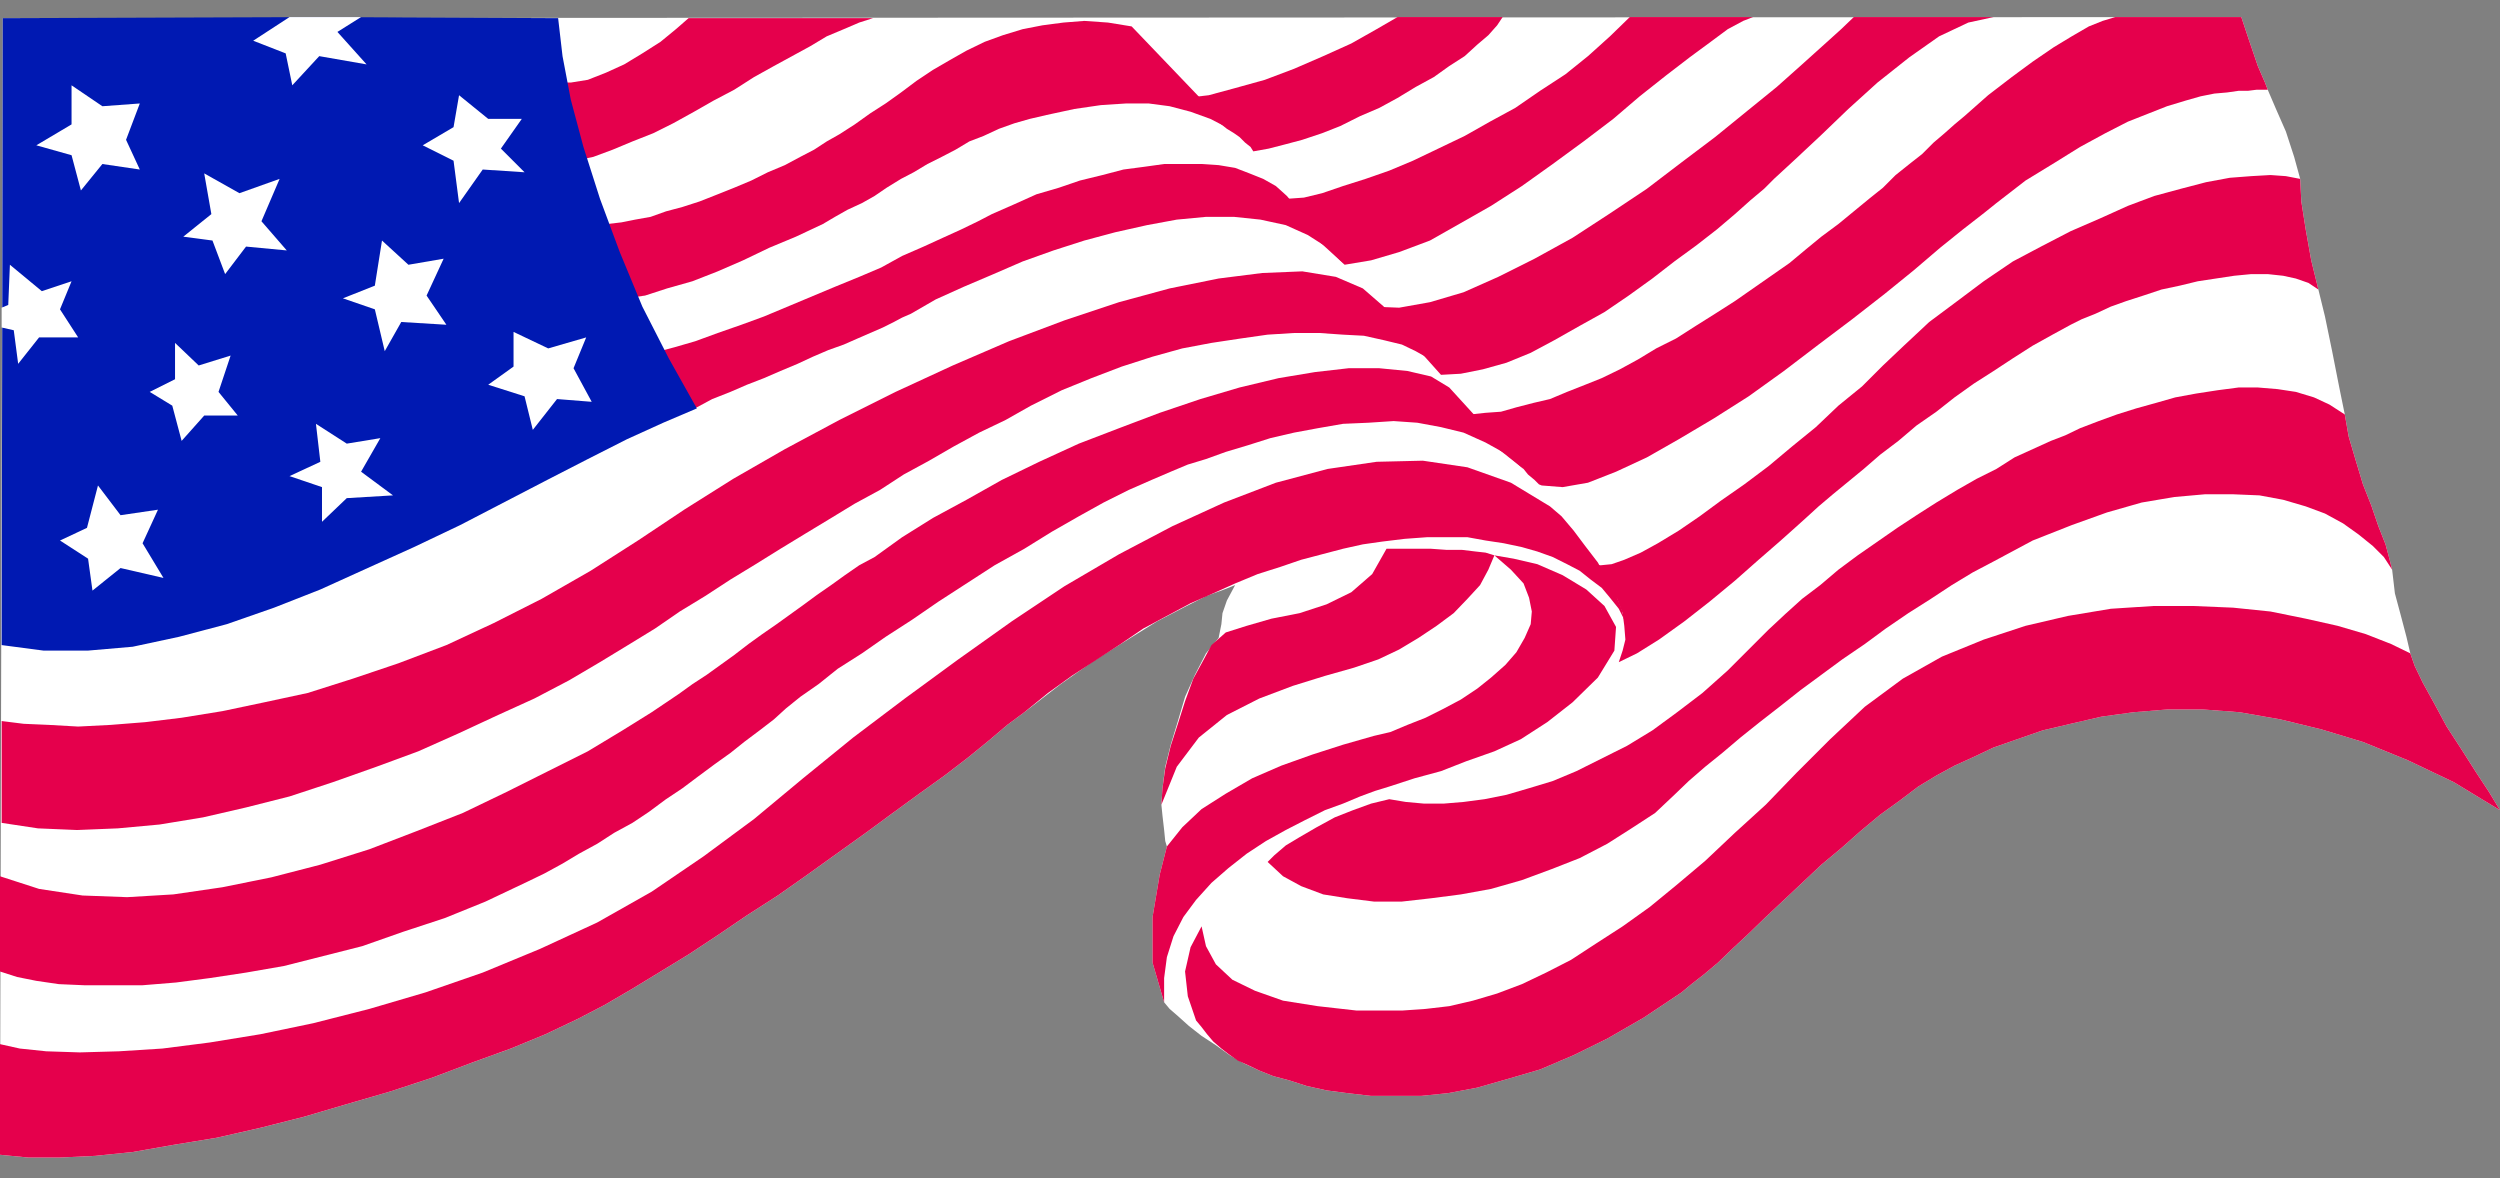 <?xml version="1.0" encoding="UTF-8" standalone="no"?>
<svg
   xmlns:ooo="http://xml.openoffice.org/svg/export"
   xmlns:dc="http://purl.org/dc/elements/1.1/"
   xmlns:cc="http://creativecommons.org/ns#"
   xmlns:rdf="http://www.w3.org/1999/02/22-rdf-syntax-ns#"
   xmlns:svg="http://www.w3.org/2000/svg"
   xmlns="http://www.w3.org/2000/svg"
   xmlns:sodipodi="http://sodipodi.sourceforge.net/DTD/sodipodi-0.dtd"
   xmlns:inkscape="http://www.inkscape.org/namespaces/inkscape"
   version="1.2"
   width="45.42mm"
   height="21.41mm"
   viewBox="0 0 4542 2141"
   preserveAspectRatio="xMidYMid"
   xml:space="preserve"
   id="svg125"
   sodipodi:docname="flgusa.svg"
   style="fill-rule:evenodd;stroke-width:28.222;stroke-linejoin:round"
   inkscape:version="0.92.5 (2060ec1f9f, 2020-04-08)"><rect x="0" y="0" width="4542" height="2141" fill="#808080" stroke="none"/><sodipodi:namedview
   pagecolor="#ffffff"
   bordercolor="#666666"
   borderopacity="1"
   objecttolerance="10"
   gridtolerance="10"
   guidetolerance="10"
   inkscape:pageopacity="0"
   inkscape:pageshadow="2"
   inkscape:window-width="664"
   inkscape:window-height="487"
   id="namedview127"
   showgrid="false"
   inkscape:zoom="0.2102413"
   inkscape:cx="85.833072"
   inkscape:cy="40.440943"
   inkscape:window-x="0"
   inkscape:window-y="0"
   inkscape:window-maximized="0"
   inkscape:current-layer="svg125" />
 <defs
   class="ClipPathGroup"
   id="defs8">
  <clipPath
   id="presentation_clip_path"
   clipPathUnits="userSpaceOnUse">
   <rect
   x="0"
   y="0"
   width="21000"
   height="29700"
   id="rect2" />
  </clipPath>
  <clipPath
   id="presentation_clip_path_shrink"
   clipPathUnits="userSpaceOnUse">
   <rect
   x="21"
   y="29"
   width="20958"
   height="29641"
   id="rect5" />
  </clipPath>
 </defs>
 <defs
   class="TextShapeIndex"
   id="defs12">
  <g
   ooo:slide="id1"
   ooo:id-list="id3"
   id="g10" />
 </defs>
 <defs
   class="EmbeddedBulletChars"
   id="defs44">
  <g
   id="bullet-char-template-57356"
   transform="matrix(4.8828125e-4,0,0,-4.8828125e-4,0,0)">
   <path
   d="M 580,1141 1163,571 580,0 -4,571 Z"
   id="path14"
   inkscape:connector-curvature="0" />
  </g>
  <g
   id="bullet-char-template-57354"
   transform="matrix(4.8828125e-4,0,0,-4.8828125e-4,0,0)">
   <path
   d="M 8,1128 H 1137 V 0 H 8 Z"
   id="path17"
   inkscape:connector-curvature="0" />
  </g>
  <g
   id="bullet-char-template-10146"
   transform="matrix(4.8828125e-4,0,0,-4.8828125e-4,0,0)">
   <path
   d="M 174,0 602,739 174,1481 1456,739 Z M 1358,739 309,1346 659,739 Z"
   id="path20"
   inkscape:connector-curvature="0" />
  </g>
  <g
   id="bullet-char-template-10132"
   transform="matrix(4.8828125e-4,0,0,-4.8828125e-4,0,0)">
   <path
   d="M 2015,739 1276,0 H 717 l 543,543 H 174 v 393 h 1086 l -543,545 h 557 z"
   id="path23"
   inkscape:connector-curvature="0" />
  </g>
  <g
   id="bullet-char-template-10007"
   transform="matrix(4.8828125e-4,0,0,-4.8828125e-4,0,0)">
   <path
   d="m 0,-2 c -7,16 -16,29 -25,39 l 381,530 c -94,256 -141,385 -141,387 0,25 13,38 40,38 9,0 21,-2 34,-5 21,4 42,12 65,25 l 27,-13 111,-251 280,301 64,-25 24,25 c 21,-10 41,-24 62,-43 C 886,937 835,863 770,784 769,783 710,716 594,584 L 774,223 c 0,-27 -21,-55 -63,-84 l 16,-20 C 717,90 699,76 672,76 641,76 570,178 457,381 L 164,-76 c -22,-34 -53,-51 -92,-51 -42,0 -63,17 -64,51 -7,9 -10,24 -10,44 0,9 1,19 2,30 z"
   id="path26"
   inkscape:connector-curvature="0" />
  </g>
  <g
   id="bullet-char-template-10004"
   transform="matrix(4.8828125e-4,0,0,-4.8828125e-4,0,0)">
   <path
   d="M 285,-33 C 182,-33 111,30 74,156 52,228 41,333 41,471 c 0,78 14,145 41,201 34,71 87,106 158,106 53,0 88,-31 106,-94 l 23,-176 c 8,-64 28,-97 59,-98 l 735,706 c 11,11 33,17 66,17 42,0 63,-15 63,-46 V 965 c 0,-36 -10,-64 -30,-84 L 442,47 C 390,-6 338,-33 285,-33 Z"
   id="path29"
   inkscape:connector-curvature="0" />
  </g>
  <g
   id="bullet-char-template-9679"
   transform="matrix(4.8828125e-4,0,0,-4.8828125e-4,0,0)">
   <path
   d="M 813,0 C 632,0 489,54 383,161 276,268 223,411 223,592 c 0,181 53,324 160,431 106,107 249,161 430,161 179,0 323,-54 432,-161 108,-107 162,-251 162,-431 0,-180 -54,-324 -162,-431 C 1136,54 992,0 813,0 Z"
   id="path32"
   inkscape:connector-curvature="0" />
  </g>
  <g
   id="bullet-char-template-8226"
   transform="matrix(4.8828125e-4,0,0,-4.8828125e-4,0,0)">
   <path
   d="m 346,457 c -73,0 -137,26 -191,78 -54,51 -81,114 -81,188 0,73 27,136 81,188 54,52 118,78 191,78 73,0 134,-26 185,-79 51,-51 77,-114 77,-187 0,-75 -25,-137 -76,-188 -50,-52 -112,-78 -186,-78 z"
   id="path35"
   inkscape:connector-curvature="0" />
  </g>
  <g
   id="bullet-char-template-8211"
   transform="matrix(4.8828125e-4,0,0,-4.8828125e-4,0,0)">
   <path
   d="M -4,459 H 1135 V 606 H -4 Z"
   id="path38"
   inkscape:connector-curvature="0" />
  </g>
  <g
   id="bullet-char-template-61548"
   transform="matrix(4.8828125e-4,0,0,-4.8828125e-4,0,0)">
   <path
   d="m 173,740 c 0,163 58,303 173,419 116,115 255,173 419,173 163,0 302,-58 418,-173 116,-116 174,-256 174,-419 0,-163 -58,-303 -174,-418 C 1067,206 928,148 765,148 601,148 462,206 346,322 231,437 173,577 173,740 Z"
   id="path41"
   inkscape:connector-curvature="0" />
  </g>
 </defs>
 <g
   id="g49"
   transform="translate(-8229,-13779)">
  <g
   id="id2"
   class="Master_Slide">
   <g
   id="bg-id2"
   class="Background" />
   <g
   id="bo-id2"
   class="BackgroundObjects" />
  </g>
 </g>
 <g
   class="SlideGroup"
   id="g123"
   transform="translate(-8229,-13779)">
  <g
   id="g121">
   <g
   id="container-id1">
    <g
   id="id1"
   class="Slide"
   clip-path="url(#presentation_clip_path)">
     <g
   class="Page"
   id="g117">
      <g
   class="Graphic"
   id="g115">
       <g
   id="id3">
        <rect
   class="BoundingBox"
   x="8229"
   y="13779"
   width="4542"
   height="2141"
   id="rect51"
   style="fill:none;stroke:none" />
        <defs
   id="defs56">
         <clipPath
   id="clip_path_1"
   clipPathUnits="userSpaceOnUse">
          <path
   d="m 8229,13779 h 4541 v 2140 H 8229 Z"
   id="path53"
   inkscape:connector-curvature="0" />
         </clipPath>
        </defs>
        <g
   clip-path="url(#clip_path_1)"
   id="g112">
         <path
   d="m 10443,14938 -23,28 -20,39 -18,40 -13,44 -13,43 -10,40 -5,39 -2,30 2,20 3,26 2,20 3,10 -13,51 -13,77 v 83 l 21,72 10,12 15,13 20,18 23,18 26,17 25,18 26,15 28,13 25,10 30,8 31,10 36,8 38,5 43,5 h 43 48 l 49,-5 53,-10 56,-16 58,-17 61,-26 61,-30 66,-38 69,-46 18,-15 23,-18 25,-21 26,-25 30,-28 31,-30 33,-31 33,-31 35,-33 36,-30 35,-31 36,-30 36,-26 33,-25 33,-20 33,-18 33,-15 38,-18 43,-15 46,-16 51,-12 56,-13 58,-8 61,-5 h 66 l 66,5 74,13 74,18 76,23 81,33 84,40 84,51 -20,-33 -23,-35 -28,-44 -26,-40 -22,-41 -21,-38 -15,-31 -8,-23 -7,-30 -10,-38 -11,-41 -5,-43 -5,-20 -7,-26 -13,-33 -13,-38 -15,-38 -13,-43 -13,-44 -7,-40 -10,-49 -13,-66 -13,-63 -12,-49 -13,-53 -10,-56 -8,-51 -2,-41 -11,-40 -15,-46 -18,-41 -15,-35 -5,-13 -13,-30 -15,-44 -15,-45 -4067,2 -5,2065 v 0 l 51,5 h 58 l 64,-3 68,-7 74,-13 79,-13 79,-18 79,-20 78,-23 79,-23 76,-25 74,-28 69,-25 63,-26 59,-28 48,-25 48,-28 51,-31 54,-33 53,-35 53,-36 56,-36 54,-38 53,-38 53,-38 49,-36 48,-35 46,-33 43,-33 38,-31 33,-28 31,-23 66,-51 61,-43 61,-38 53,-33 48,-25 41,-21 33,-12 20,-8 -15,28 -8,23 -2,20 z"
   id="path58"
   inkscape:connector-curvature="0"
   style="fill:#ffffff;stroke:none" />
         <path
   d="m 10412,15462 -20,38 -10,44 5,45 15,44 10,12 10,13 11,13 15,13 13,10 17,12 18,8 21,10 25,10 30,8 31,10 36,8 38,5 43,5 h 43 48 l 49,-5 53,-10 56,-16 58,-17 61,-26 61,-30 66,-38 69,-46 18,-15 23,-18 25,-21 26,-25 30,-28 31,-30 33,-31 33,-31 35,-33 36,-30 35,-31 36,-30 36,-26 33,-25 33,-20 33,-18 33,-15 38,-18 43,-15 46,-16 51,-12 56,-13 58,-8 61,-5 h 66 l 66,5 74,13 74,18 76,23 81,33 84,40 84,51 -20,-33 -23,-35 -28,-44 -26,-40 -22,-41 -21,-38 -15,-31 -8,-23 -35,-17 -46,-18 -51,-15 -58,-13 -64,-13 -68,-7 -72,-3 h -73 l -77,5 -78,13 -77,18 -76,25 -76,31 -71,40 -69,51 -63,59 -61,61 -56,58 -56,51 -54,51 -51,43 -50,41 -49,35 -48,31 -46,30 -45,23 -44,21 -45,17 -44,13 -43,10 -43,5 -43,3 h -82 l -71,-8 -63,-10 -51,-18 -41,-20 -30,-28 -18,-33 z"
   id="path60"
   inkscape:connector-curvature="0"
   style="fill:#e5004c;stroke:none" />
         <path
   d="m 12489,14532 7,40 13,44 13,43 15,38 13,38 13,33 7,26 5,20 -15,-23 -20,-20 -26,-21 -28,-20 -33,-18 -35,-13 -41,-12 -43,-8 -48,-2 h -51 l -56,5 -59,10 -63,18 -64,23 -71,28 -71,38 -38,20 -38,23 -38,25 -41,26 -41,28 -38,28 -41,28 -38,28 -38,28 -38,30 -36,28 -35,28 -33,28 -31,25 -30,26 -26,25 -35,33 -43,28 -44,28 -50,26 -51,20 -54,20 -56,16 -55,10 -54,7 -53,6 h -51 l -48,-6 -44,-7 -40,-15 -33,-18 -28,-26 12,-12 21,-18 25,-15 31,-18 33,-18 33,-13 33,-12 33,-8 30,5 33,3 h 36 l 36,-3 38,-5 40,-8 41,-12 43,-13 43,-18 46,-23 46,-23 46,-28 45,-33 46,-35 46,-41 46,-46 28,-28 30,-28 31,-28 33,-25 33,-28 35,-26 36,-25 36,-25 35,-23 36,-23 38,-23 35,-20 36,-18 33,-21 33,-15 33,-15 26,-10 27,-13 34,-13 33,-12 35,-11 36,-10 35,-10 38,-7 39,-6 38,-5 h 35 l 36,3 33,5 33,10 28,13 z"
   id="path62"
   inkscape:connector-curvature="0"
   style="fill:#e5004c;stroke:none" />
         <path
   d="m 11121,14804 16,2 20,-2 23,-8 30,-13 31,-17 38,-23 38,-26 38,-28 43,-30 44,-33 43,-36 43,-35 41,-39 43,-35 38,-38 38,-36 46,-43 51,-38 48,-36 53,-36 51,-27 54,-28 53,-23 51,-23 48,-18 48,-13 46,-12 43,-8 39,-3 35,-2 28,2 26,5 2,41 8,51 10,56 13,53 -18,-12 -23,-8 -23,-5 -28,-3 h -30 l -31,3 -33,5 -33,5 -33,8 -33,7 -33,11 -31,10 -28,10 -28,13 -25,10 -20,10 -33,18 -36,20 -36,23 -35,23 -36,23 -35,25 -33,26 -36,25 -33,28 -33,25 -30,26 -28,23 -28,23 -26,22 -23,21 -20,18 -28,25 -38,33 -43,38 -46,38 -46,36 -46,33 -40,25 -33,16 7,-21 5,-20 -2,-25 -3,-23 -10,-26 -13,-23 -15,-22 z"
   id="path64"
   inkscape:connector-curvature="0"
   style="fill:#e5004c;stroke:none" />
         <path
   d="m 10872,14532 h 28 l 28,-3 28,-2 28,-8 31,-8 30,-7 31,-13 33,-13 30,-12 33,-16 33,-18 33,-20 36,-18 36,-23 35,-22 36,-23 33,-23 33,-23 33,-23 30,-25 28,-23 31,-23 28,-23 28,-23 25,-20 23,-23 25,-20 23,-18 21,-21 20,-17 18,-16 18,-15 43,-38 43,-33 38,-28 38,-26 33,-20 31,-18 25,-10 23,-7 h 229 l 15,45 15,44 13,30 5,13 h -10 -10 l -16,2 h -17 l -21,3 -23,2 -25,5 -28,8 -33,10 -33,13 -38,15 -41,21 -46,25 -45,28 -54,33 -53,41 -25,20 -36,28 -41,33 -48,41 -53,43 -59,46 -61,46 -63,48 -64,46 -63,40 -64,38 -58,33 -56,26 -51,20 -46,8 -38,-3 -5,-2 -8,-8 -12,-10 -8,-10 z"
   id="path66"
   inkscape:connector-curvature="0"
   style="fill:#e5004c;stroke:none" />
         <path
   d="m 10720,14336 51,2 56,-10 61,-18 63,-28 66,-33 69,-38 66,-43 69,-46 63,-48 61,-46 59,-48 53,-43 46,-41 40,-36 31,-28 23,-22 h 254 l -46,10 -53,25 -54,38 -58,46 -53,48 -51,49 -46,43 -38,35 -18,18 -25,21 -28,25 -33,28 -36,28 -41,30 -40,31 -43,31 -44,30 -45,25 -46,26 -43,23 -44,18 -43,12 -40,8 -36,2 -43,-48 z"
   id="path68"
   inkscape:connector-curvature="0"
   style="fill:#e5004c;stroke:none" />
         <path
   d="m 10544,14143 26,-3 28,-2 33,-8 38,-13 41,-13 43,-15 43,-18 46,-22 48,-23 46,-26 46,-25 45,-31 46,-30 41,-33 40,-36 36,-35 h 224 l -18,7 -28,15 -31,23 -38,28 -43,33 -48,38 -48,41 -54,41 -56,41 -56,40 -56,36 -58,33 -53,30 -56,21 -51,15 -48,8 z"
   id="path70"
   inkscape:connector-curvature="0"
   style="fill:#e5004c;stroke:none" />
         <path
   d="m 10506,14054 28,-5 31,-8 30,-8 36,-12 33,-13 36,-18 35,-15 33,-18 33,-20 33,-18 28,-20 28,-18 23,-21 20,-17 16,-18 10,-15 h -191 l -38,22 -46,26 -51,23 -53,23 -53,20 -54,15 -48,13 -43,5 48,36 8,5 10,7 10,8 13,8 10,7 10,10 10,8 z"
   id="path72"
   inkscape:connector-curvature="0"
   style="fill:#e5004c;stroke:none" />
         <path
   d="m 10339,15241 2,-30 5,-36 10,-41 13,-40 13,-41 15,-41 18,-33 15,-28 26,-23 38,-12 45,-13 51,-10 49,-16 45,-22 38,-33 26,-46 h 23 28 30 l 28,2 h 28 l 25,3 18,2 16,5 -11,26 -15,28 -23,25 -25,26 -31,23 -33,22 -35,21 -38,18 -44,15 -53,15 -58,18 -61,23 -59,30 -51,41 -40,53 z"
   id="path74"
   inkscape:connector-curvature="0"
   style="fill:#e5004c;stroke:none" />
         <path
   d="m 10944,14788 35,6 43,10 46,20 43,26 33,30 21,38 -3,43 -30,49 -46,45 -46,36 -48,31 -48,22 -51,18 -46,18 -48,13 -46,15 -26,8 -27,10 -31,13 -33,12 -36,18 -35,18 -36,20 -35,23 -33,26 -31,27 -28,31 -23,31 -18,35 -12,38 -5,38 v 44 l -21,-72 v -83 l 13,-77 13,-51 28,-35 35,-33 44,-28 48,-28 53,-23 56,-20 56,-18 56,-16 30,-7 31,-13 33,-13 30,-15 34,-18 30,-20 25,-20 26,-23 20,-23 15,-26 11,-25 2,-23 -5,-25 -10,-26 -23,-25 z"
   id="path76"
   inkscape:connector-curvature="0"
   style="fill:#e5004c;stroke:none" />
         <path
   d="m 10031,14168 41,-18 40,-18 41,-12 38,-13 41,-10 38,-10 38,-5 36,-5 h 33 35 l 31,2 30,5 26,10 25,10 23,13 20,18 105,125 -31,-31 -36,-23 -40,-18 -46,-10 -48,-5 h -51 l -53,5 -54,10 -58,13 -56,15 -56,18 -56,20 -53,23 -54,23 -51,23 -45,26 -16,7 -15,8 -20,10 -23,10 -23,10 -25,11 -28,10 -28,12 -28,13 -31,13 -30,13 -31,12 -30,13 -33,13 -28,15 -31,13 -48,-112 38,-10 38,-11 41,-15 43,-15 41,-15 43,-18 43,-18 43,-18 44,-18 40,-17 38,-21 39,-17 35,-16 33,-15 31,-15 z"
   id="path78"
   inkscape:connector-curvature="0"
   style="fill:#e5004c;stroke:none" />
         <path
   d="m 9312,14186 h 20 l 26,-3 25,-5 28,-5 28,-10 30,-8 31,-10 33,-13 30,-12 31,-13 30,-15 31,-13 28,-15 25,-13 23,-15 23,-13 28,-18 28,-20 28,-18 28,-20 28,-21 30,-20 31,-18 30,-17 33,-16 33,-12 36,-11 36,-7 38,-5 38,-3 43,3 43,7 178,186 -35,-18 -36,-13 -38,-10 -38,-5 h -41 l -46,3 -48,7 -51,11 -30,7 -28,8 -28,10 -28,13 -26,10 -25,15 -25,13 -26,13 -25,15 -23,12 -26,16 -22,15 -23,13 -26,12 -23,13 -22,13 -49,23 -48,20 -48,23 -46,20 -46,18 -46,13 -40,13 -36,5 z"
   id="path80"
   inkscape:connector-curvature="0"
   style="fill:#e5004c;stroke:none" />
         <path
   d="m 8232,15274 v -185 l 40,5 46,2 53,3 59,-3 63,-5 66,-8 74,-12 76,-16 79,-17 82,-26 83,-28 87,-33 86,-40 87,-44 89,-51 86,-55 84,-56 89,-56 94,-54 99,-53 102,-51 104,-48 102,-44 101,-38 99,-33 92,-25 89,-18 79,-10 73,-3 61,10 49,21 38,33 81,94 -23,-13 -25,-12 -33,-8 -36,-8 -38,-2 -43,-3 h -46 l -48,3 -49,7 -53,8 -53,10 -54,15 -56,18 -55,21 -54,22 -56,28 -46,26 -48,23 -46,25 -45,26 -46,25 -43,28 -46,25 -46,28 -43,26 -46,28 -45,28 -46,28 -46,30 -46,28 -45,31 -49,30 -51,31 -56,33 -63,33 -66,30 -71,33 -74,33 -76,28 -79,28 -79,26 -79,20 -78,18 -79,13 -76,7 -74,3 -71,-3 z"
   id="path82"
   inkscape:connector-curvature="0"
   style="fill:#e5004c;stroke:none" />
         <path
   d="m 8229,15371 v 173 l 31,10 35,7 41,6 46,2 h 50 56 l 61,-5 61,-8 66,-10 69,-12 71,-18 71,-18 74,-26 76,-25 74,-30 76,-36 31,-15 33,-18 30,-18 33,-18 31,-20 33,-18 30,-20 31,-23 30,-20 28,-21 31,-23 28,-20 25,-20 28,-21 26,-20 22,-20 26,-21 33,-23 35,-28 44,-28 43,-30 48,-31 48,-33 51,-33 51,-33 54,-30 50,-31 49,-28 45,-25 46,-23 41,-18 35,-15 31,-13 33,-10 36,-13 40,-12 41,-13 43,-10 43,-8 46,-8 46,-2 46,-3 43,3 43,8 41,10 40,18 36,20 33,28 -135,-148 -33,-20 -43,-10 -51,-5 h -56 l -61,7 -66,11 -71,17 -71,21 -74,25 -74,28 -73,28 -72,33 -68,33 -64,36 -61,33 -56,35 -25,18 -25,18 -28,15 -26,18 -25,18 -26,18 -23,17 -25,18 -25,18 -26,18 -25,18 -26,20 -25,18 -25,18 -26,17 -25,18 -49,33 -53,33 -63,38 -72,36 -76,38 -79,38 -84,33 -86,33 -89,28 -89,23 -89,18 -89,13 -84,5 -81,-3 -79,-12 z"
   id="path84"
   inkscape:connector-curvature="0"
   style="fill:#e5004c;stroke:none" />
         <path
   d="m 8229,15877 v -201 l 36,8 48,5 61,2 71,-2 79,-5 86,-11 92,-15 96,-20 102,-26 102,-30 104,-36 104,-43 104,-48 99,-56 94,-64 92,-68 89,-74 91,-74 94,-71 97,-71 97,-69 96,-64 99,-58 97,-51 94,-43 94,-36 94,-25 89,-13 84,-2 81,12 79,28 71,43 21,18 22,26 21,28 23,30 17,31 16,28 10,25 5,20 -10,-20 -16,-20 -15,-18 -20,-15 -20,-16 -23,-12 -26,-13 -28,-10 -28,-8 -33,-7 -33,-5 -33,-6 h -38 -35 l -41,3 -41,5 -35,5 -36,8 -38,10 -38,10 -38,13 -41,13 -41,17 -40,18 -41,18 -43,23 -43,23 -41,28 -43,28 -46,30 -43,31 -43,35 -31,23 -33,28 -38,31 -43,33 -46,33 -48,35 -49,36 -53,38 -53,38 -54,38 -56,36 -53,36 -53,35 -54,33 -51,31 -48,28 -48,25 -59,28 -63,26 -69,25 -74,28 -76,25 -79,23 -78,23 -79,20 -79,18 -79,13 -74,13 -68,7 -64,3 h -58 z"
   id="path86"
   inkscape:connector-curvature="0"
   style="fill:#e5004c;stroke:none" />
         <path
   d="m 9241,13929 h 25 l 31,-5 33,-13 33,-15 33,-20 33,-21 28,-23 23,-20 h 335 l -25,8 -28,12 -31,13 -30,18 -33,18 -33,18 -36,20 -36,23 -38,20 -35,20 -38,21 -36,18 -38,15 -36,15 -35,13 -33,7 z"
   id="path88"
   inkscape:connector-curvature="0"
   style="fill:#e5004c;stroke:none" />
         <path
   d="m 9495,14521 -51,-91 -48,-94 -41,-99 -36,-97 -30,-94 -23,-86 -15,-79 -8,-69 -429,-2 v 0 l -580,2 -2,1139 76,10 h 81 l 81,-7 84,-18 87,-23 86,-30 84,-33 86,-39 84,-38 84,-40 79,-41 79,-41 74,-38 71,-36 66,-30 z"
   id="path90"
   inkscape:connector-curvature="0"
   style="fill:#0019b2;stroke:none" />
         <path
   d="m 9162,14382 63,30 69,-20 -23,56 33,61 -63,-5 -44,56 -15,-61 -66,-21 46,-33 z"
   id="path92"
   inkscape:connector-curvature="0"
   style="fill:#ffffff;stroke:none" />
         <path
   d="m 8910,14298 13,-82 48,44 64,-11 -31,67 36,53 -82,-5 -30,53 -18,-76 -58,-20 z"
   id="path94"
   inkscape:connector-curvature="0"
   style="fill:#ffffff;stroke:none" />
         <path
   d="m 8803,14549 8,69 -56,26 59,20 v 63 l 45,-43 84,-5 -58,-43 35,-61 -61,10 z"
   id="path96"
   inkscape:connector-curvature="0"
   style="fill:#ffffff;stroke:none" />
         <path
   d="m 8547,14402 v 66 l -46,23 41,25 17,64 41,-46 h 61 l -35,-43 22,-66 -58,18 z"
   id="path98"
   inkscape:connector-curvature="0"
   style="fill:#ffffff;stroke:none" />
         <path
   d="m 8407,14661 -20,77 -49,23 51,33 8,58 51,-41 78,18 -38,-63 28,-61 -68,10 z"
   id="path100"
   inkscape:connector-curvature="0"
   style="fill:#ffffff;stroke:none" />
         <path
   d="m 8664,14130 -64,-36 13,74 -51,41 53,7 23,61 38,-50 74,7 -46,-53 33,-77 z"
   id="path102"
   inkscape:connector-curvature="0"
   style="fill:#ffffff;stroke:none" />
         <path
   d="m 8359,14061 17,64 39,-48 68,10 -25,-54 25,-66 -68,5 -56,-38 v 71 l -64,38 z"
   id="path104"
   inkscape:connector-curvature="0"
   style="fill:#ffffff;stroke:none" />
         <path
   d="m 8755,13810 h 130 l -43,27 53,59 -86,-15 -49,53 -12,-58 -59,-23 z"
   id="path106"
   inkscape:connector-curvature="0"
   style="fill:#ffffff;stroke:none" />
         <path
   d="m 9053,14010 10,-58 53,43 h 61 l -38,54 43,43 -76,-5 -43,61 -10,-77 -56,-28 z"
   id="path108"
   inkscape:connector-curvature="0"
   style="fill:#ffffff;stroke:none" />
         <path
   d="m 8232,14374 22,5 8,61 38,-48 h 71 l -33,-51 21,-51 -54,18 -58,-48 -3,73 -12,5 z"
   id="path110"
   inkscape:connector-curvature="0"
   style="fill:#ffffff;stroke:none" />
        </g>
       </g>
      </g>
     </g>
    </g>
   </g>
  </g>
 </g>
</svg>